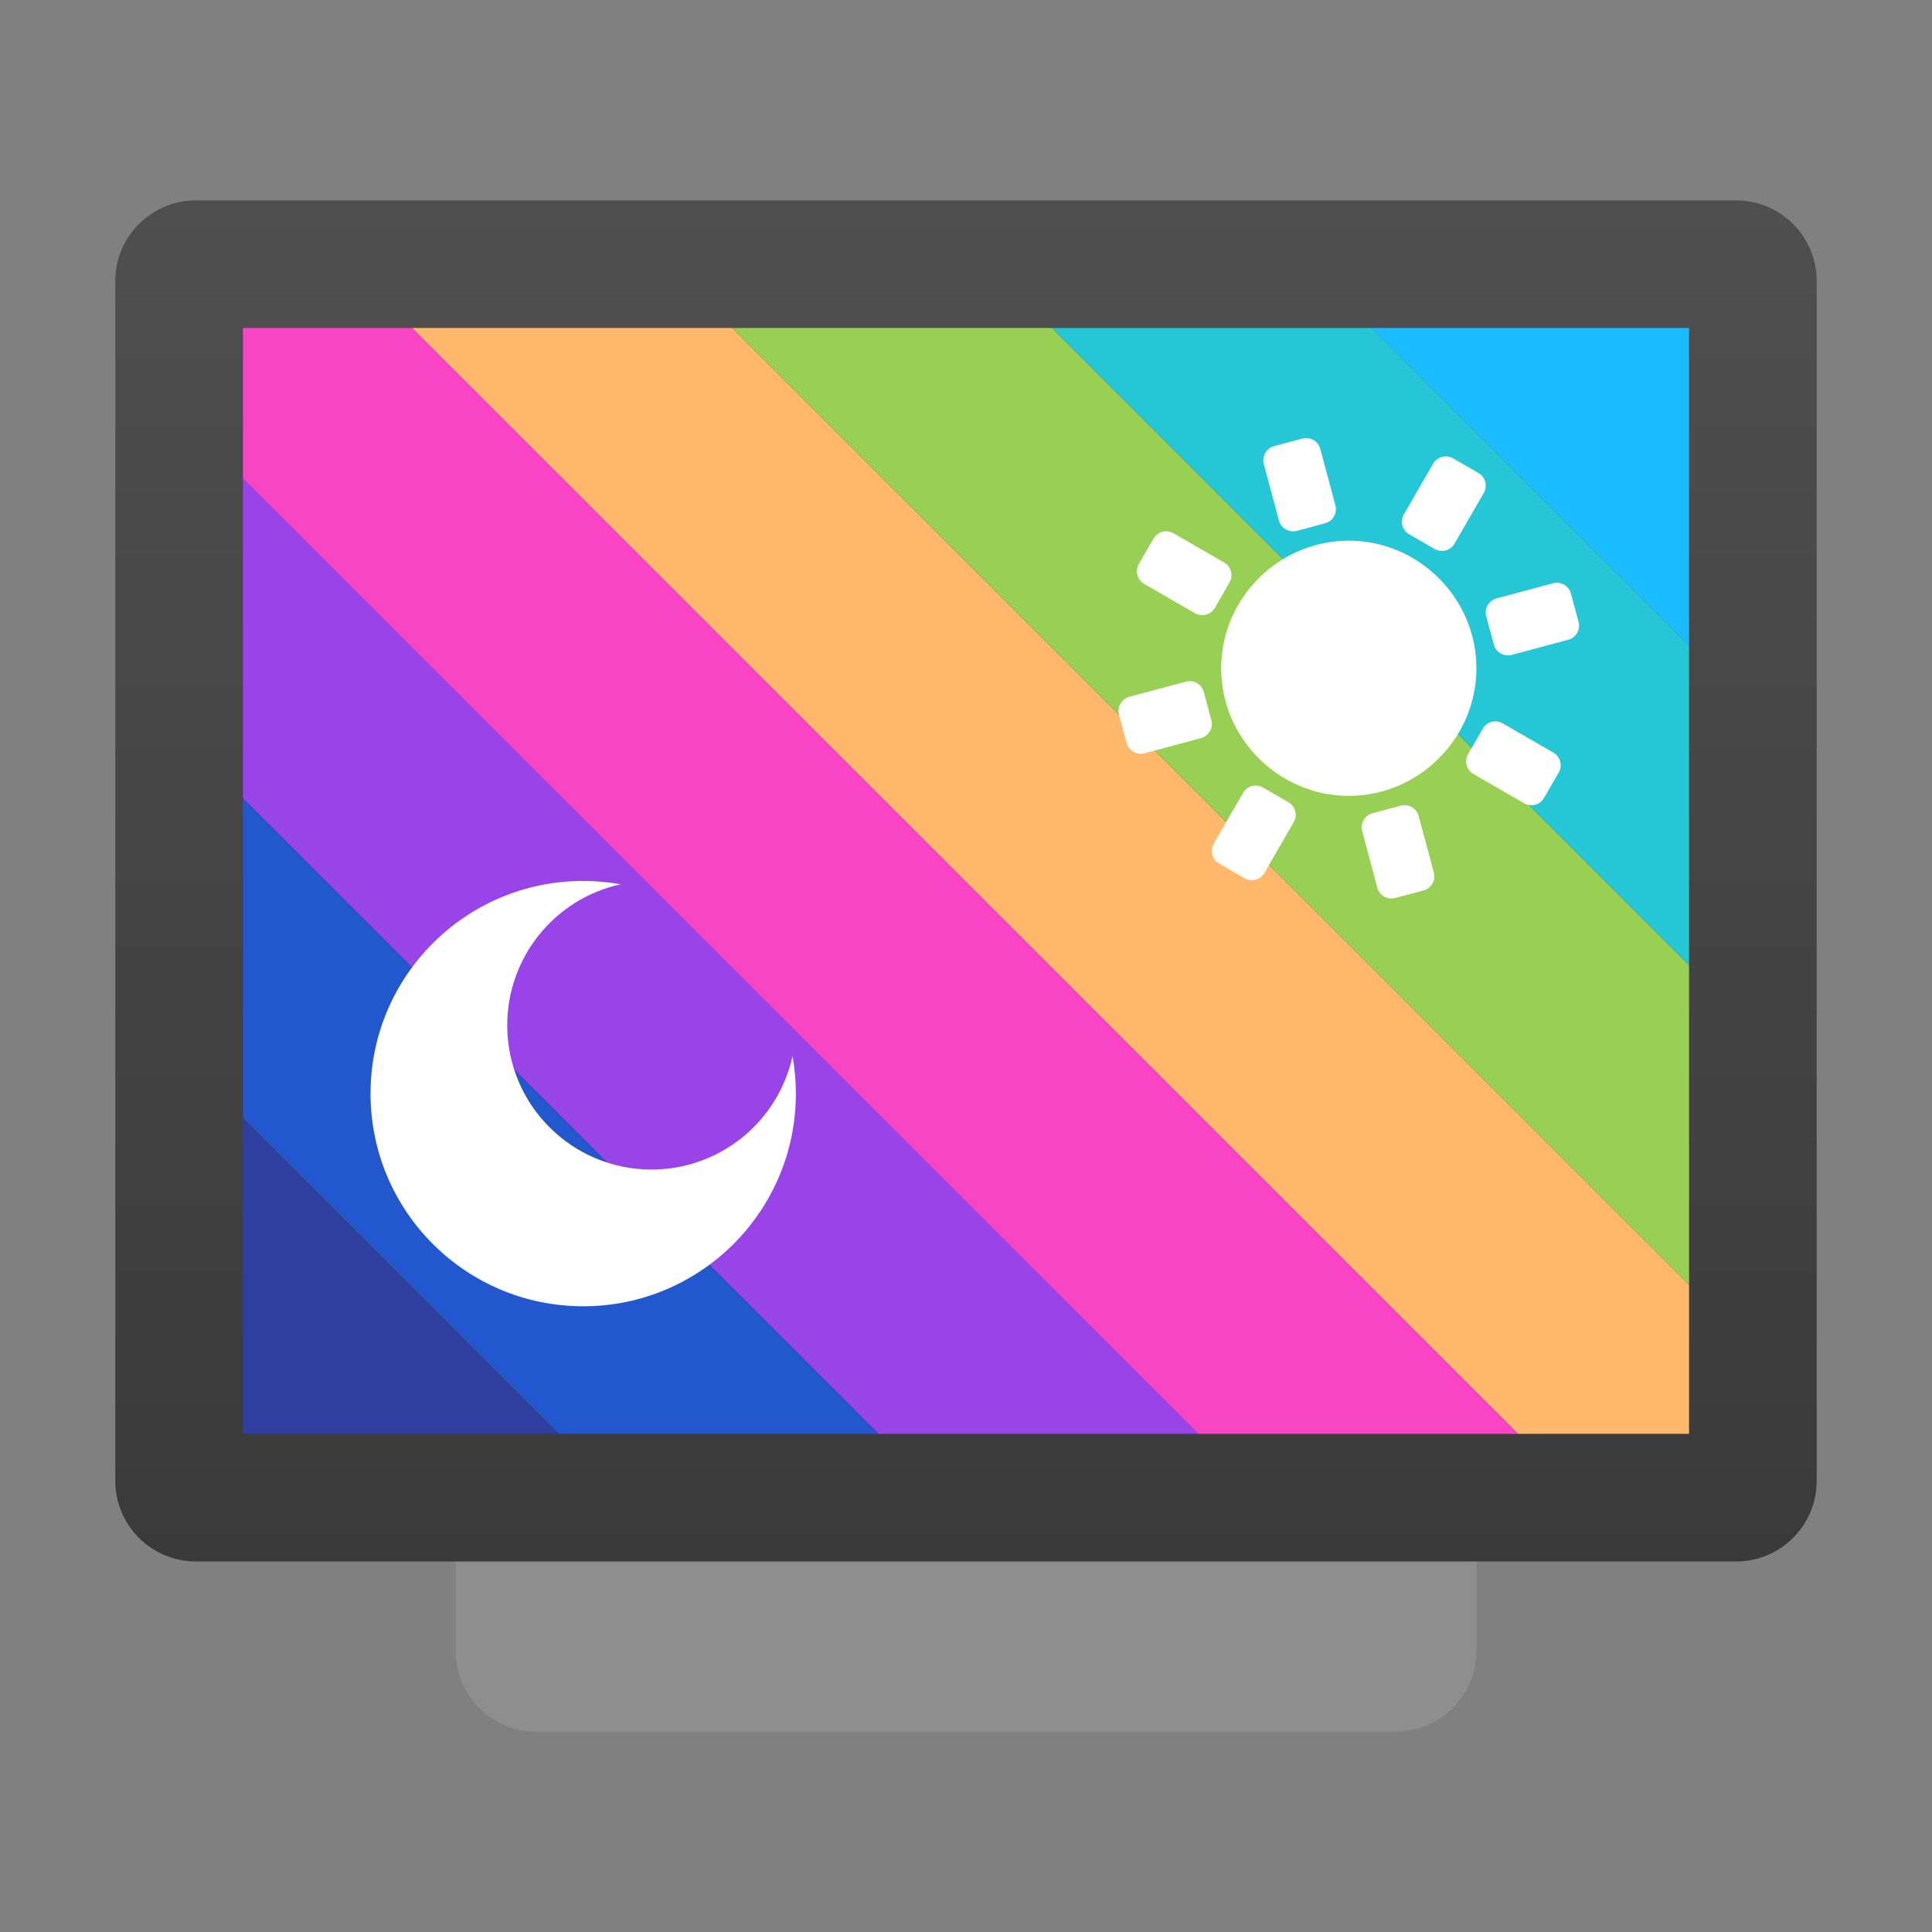 <svg clip-rule="evenodd" fill-rule="evenodd" stroke-linejoin="round" stroke-miterlimit="2" viewBox="0 0 48 48" xmlns="http://www.w3.org/2000/svg">
 <rect x="0" y="0" width="48" height="48" fill="#808080" stroke="none"/>
 <linearGradient id="a" x2="1" gradientTransform="matrix(0 -33.815 -42.269 0 24 38.794)" gradientUnits="userSpaceOnUse">
  <stop stop-color="#3a3a3a" offset="0"/>
  <stop stop-color="#4f4f4f" offset="1"/>
 </linearGradient>
 <path d="m34.681 9.206c1.104 0 2 .896 2 2v29.815c0 1.104-.896 2-2 2h-21.362c-1.104 0-2-.896-2-2v-29.815c0-1.104.896-2 2-2z" fill="#8e8e8e"/>
 <path d="m43.135 4.979c1.103 0 2 .896 2 2v29.815c0 1.104-.897 2-2 2h-38.27c-1.103 0-2-.896-2-2v-29.815c0-1.104.897-2 2-2z" fill="url(#a)"/>
 <g fill-rule="nonzero">
  <path d="m6.036 27.771v7.853h7.853z" fill="#303f9f"/>
  <path d="m6.036 19.827v7.944l7.853 7.853h7.944z" fill="#2357cd"/>
  <path d="m6.036 11.883v7.944l15.797 15.797h7.942z" fill="#9844e8"/>
  <path d="m6.036 8.149v3.734l23.739 23.741h7.946l-27.477-27.475z" fill="#f845c5"/>
  <path d="m10.244 8.149 27.477 27.475h4.243v-3.699l-23.776-23.776z" fill="#ffb86c"/>
  <path d="m18.188 8.149 23.776 23.776v-7.944l-15.832-15.832z" fill="#97d054"/>
  <path d="m26.132 8.149 15.832 15.832v-7.944l-7.888-7.888z" fill="#25c7d6"/>
  <path d="m34.076 8.149 7.888 7.888v-7.888z" fill="#1bbcff"/>
  <path d="m33.511 13.433c-1.74 0-3.171 1.43-3.171 3.17s1.431 3.17 3.171 3.17c1.739 0 3.17-1.43 3.17-3.17s-1.431-3.17-3.17-3.17z" fill="#ffffff"/>
  <path d="m36.102 11.388.629.363c.175.101.234.322.133.496l-.726 1.259c-.101.174-.322.233-.497.133l-.629-.364c-.083-.048-.144-.127-.169-.22s-.012-.192.036-.276l.727-1.258c.101-.175.322-.234.496-.133zm-4.722 8.179.629.363c.174.101.234.322.133.497l-.727 1.258c-.1.174-.321.234-.496.133l-.629-.363c-.084-.049-.144-.128-.169-.221s-.012-.192.036-.276l.727-1.258c.1-.174.321-.234.496-.133zm.276-8.483.701-.188c.093-.025.192-.012.276.036s.144.127.169.22l.376 1.404c.025.093.012.192-.036.275-.048.084-.128.145-.221.17l-.701.188c-.093.024-.192.012-.276-.037-.084-.048-.144-.127-.169-.22l-.376-1.404c-.025-.093-.012-.192.036-.275.048-.084.128-.145.221-.169zm2.443 9.122.702-.189c.094-.025.193-.012.276.036.084.049.144.128.169.221l.378 1.404c.025.093.012.192-.037.276-.048.083-.127.144-.22.169l-.703.187c-.093.025-.192.012-.276-.036-.083-.048-.144-.128-.169-.221l-.376-1.403c-.025-.093-.012-.192.036-.276.048-.083.128-.144.221-.169zm-6.108-1.748-.188-.702c-.025-.093-.012-.192.036-.275.049-.084.128-.145.221-.17l1.403-.376c.093-.025.192-.012.276.037.084.048.144.127.169.22l.188.702c.025.093.012.192-.036.275-.048.084-.128.145-.221.17l-1.403.376c-.093.025-.192.012-.276-.037-.083-.048-.144-.127-.169-.22zm9.123-2.444-.189-.702c-.025-.093-.012-.192.036-.276.048-.083.128-.144.221-.169l1.403-.376c.093-.025.192-.012.276.036.083.049.144.128.169.221l.189.702c.025.093.012.192-.036.276s-.128.144-.221.169l-1.404.375c-.093.025-.192.012-.276-.036-.083-.048-.144-.127-.169-.22zm1.612 3.18-.364.629c-.1.175-.321.234-.496.133l-1.258-.726c-.084-.048-.145-.128-.169-.221-.025-.093-.012-.192.036-.275l.363-.629c.101-.175.322-.234.496-.133l1.259.726c.174.101.233.322.133.496zm-8.18-4.722-.363.629c-.101.175-.322.234-.496.133l-1.258-.726c-.084-.049-.145-.128-.17-.221s-.012-.192.037-.276l.363-.629c.101-.174.322-.233.496-.133l1.258.727c.175.101.234.322.133.496z" fill="#ffffff"/>
  <path d="m14.489 21.887c-2.917 0-5.283 2.366-5.283 5.283 0 2.918 2.366 5.284 5.283 5.284 2.918 0 5.284-2.366 5.284-5.284 0-.312-.028-.625-.082-.932-.362 1.646-1.818 2.819-3.503 2.819-1.98 0-3.586-1.605-3.586-3.585 0-1.685 1.174-3.142 2.819-3.503-.306-.054-.619-.082-.932-.082z" fill="#ffffff"/>
 </g>
</svg>
